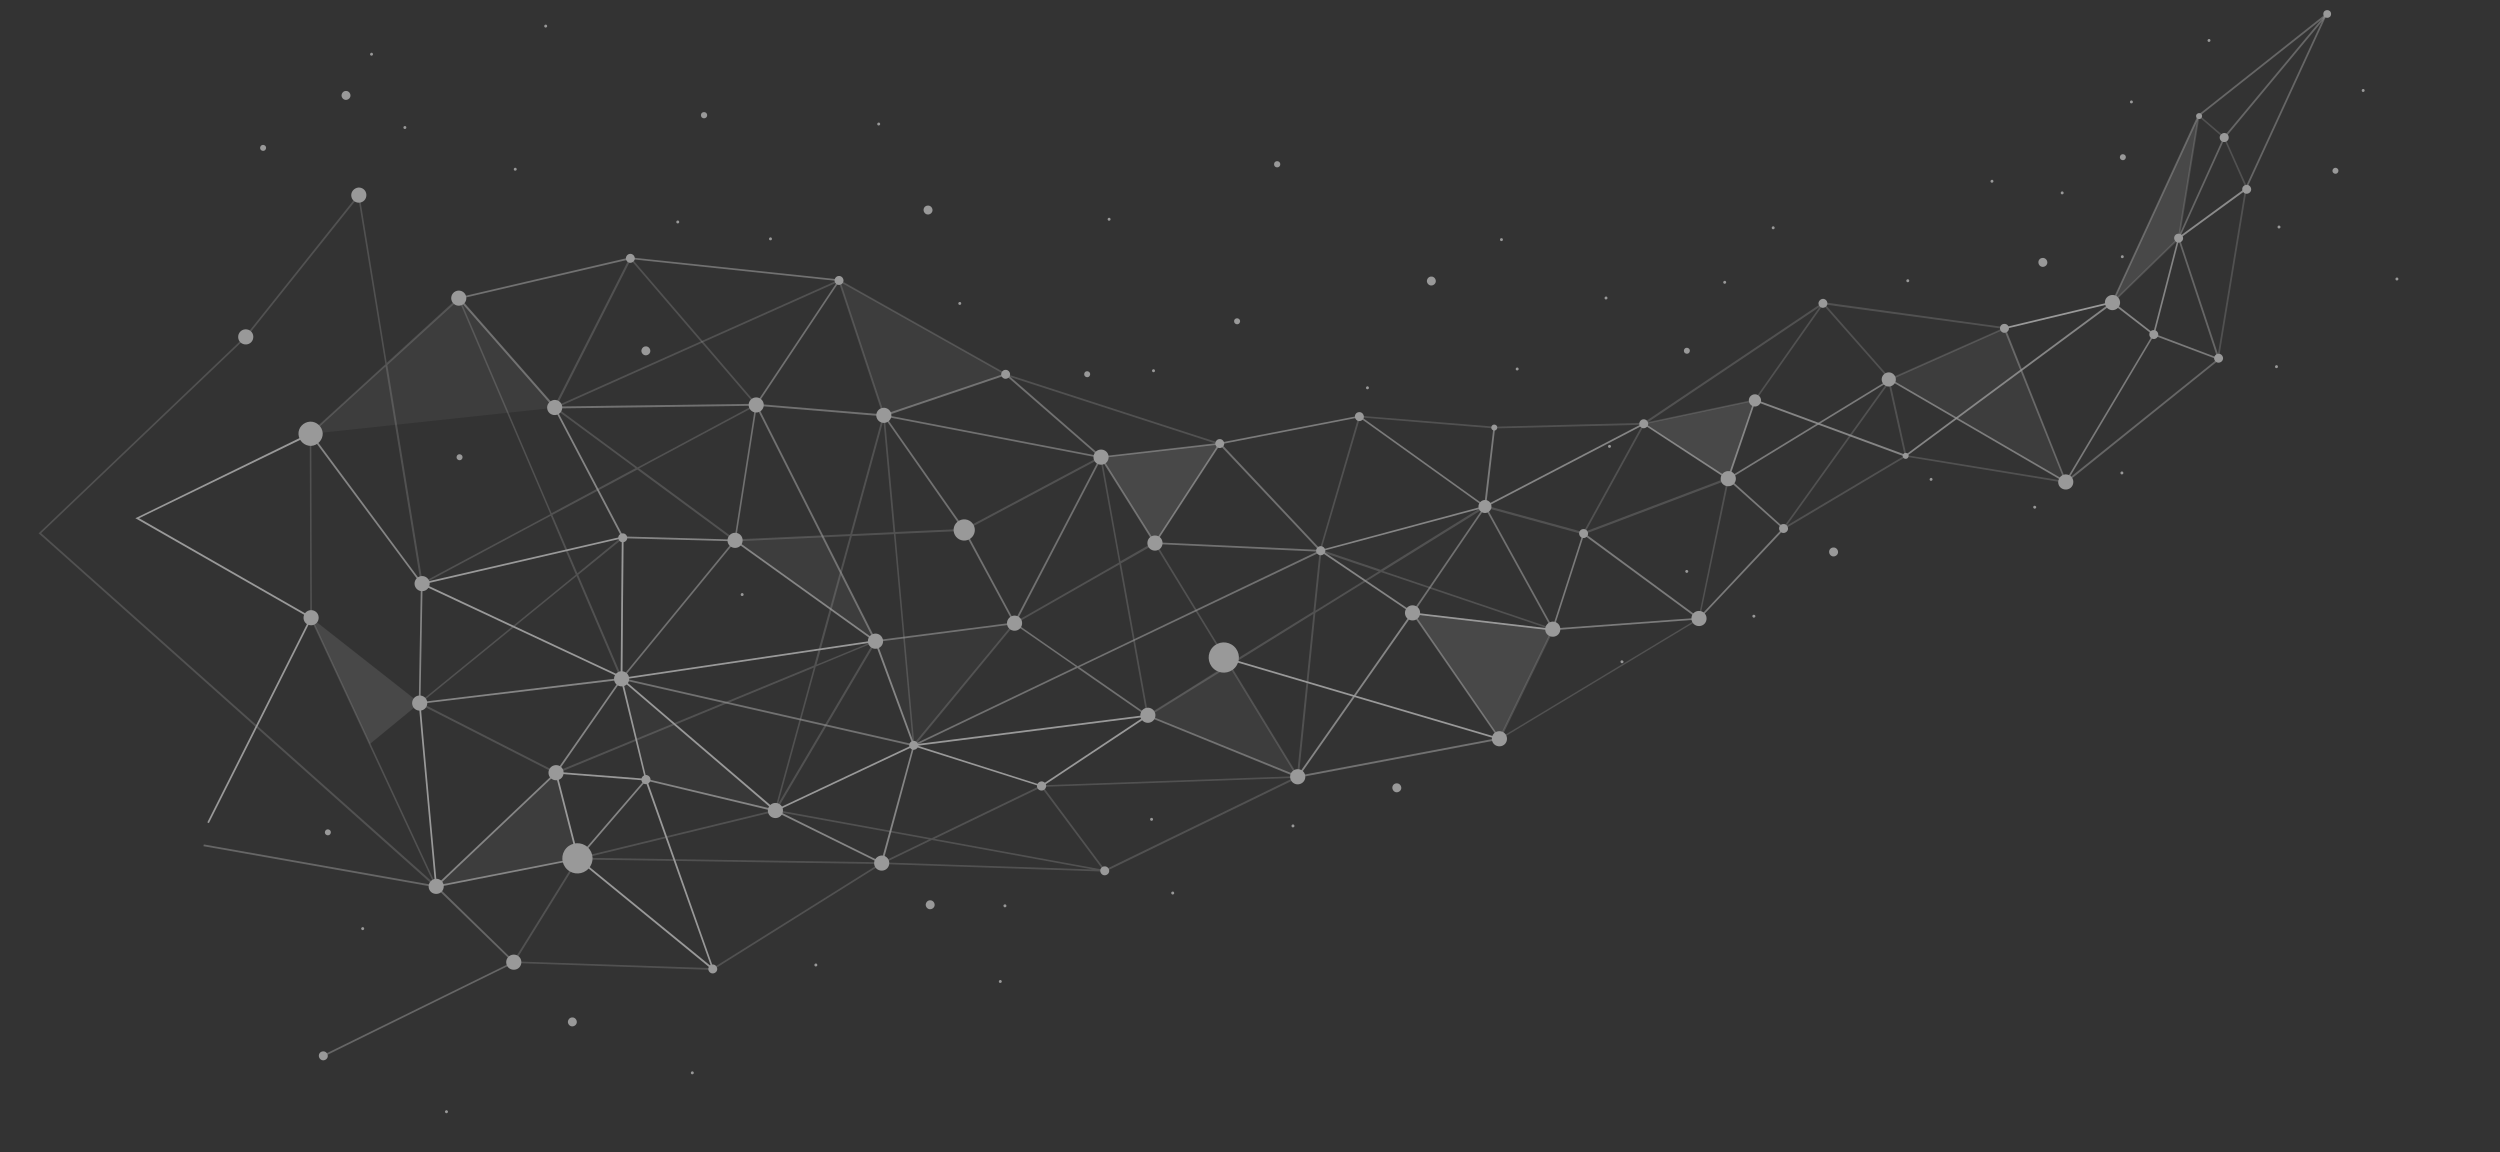 <?xml version="1.0" encoding="utf-8"?>
<!-- Generator: Adobe Illustrator 22.1.0, SVG Export Plug-In . SVG Version: 6.00 Build 0)  -->
<svg version="1.1" id="Layer_1" xmlns="http://www.w3.org/2000/svg" xmlns:xlink="http://www.w3.org/1999/xlink" x="0px" y="0px"
	 viewBox="0 0 1289 594" style="enable-background:new 0 0 1289 594;" xml:space="preserve">
<rect x="0" y="0" width="1289" height="594" fill="#333333" stroke="none"/>
<style type="text/css">
	.st0{opacity:0.5;}
	.st1{opacity:0.1;}
	.st2{fill:#FFFFFF;}
	.st3{opacity:0.2;}
	.st4{opacity:0.3;}
	.st5{opacity:5.000000e-02;}
	.st6{opacity:0.7;}
	.st7{opacity:0.6;}
	.st8{opacity:0.8;}
</style>
<g class="st0">
	<g class="st1">
		<polygon class="st2" points="518.6,193 455.8,214.2 432.7,144.6 		"/>
	</g>
	<g class="st3">
		<polygon class="st2" points="1123.3,122.8 1133.7,59.6 1089.2,156 		"/>
	</g>
	<g class="st3">
		<polygon class="st2" points="904.8,206.4 891,246.9 847.6,218.5 		"/>
	</g>
	<g class="st0">
		
			<rect x="1129.7" y="51.7" transform="matrix(0.418 -0.908 0.908 0.418 638.365 1101.273)" class="st2" width="99" height="0.9"/>
	</g>
	<g class="st4">
		
			<rect x="1106.6" y="140.6" transform="matrix(0.162 -0.987 0.987 0.162 825.156 1254.153)" class="st2" width="89.2" height="0.9"/>
	</g>
	<g class="st1">
		<path class="st2" d="M633.2,342.1c1.8,3.1,35.9,58.4,35.9,58.4L591.7,369L633.2,342.1z"/>
	</g>
	<g class="st5">
		<polygon class="st2" points="523.1,321.3 471.1,384.3 451.4,330.6 		"/>
	</g>
	<g class="st5">
		<polygon class="st2" points="399.8,417.9 320.5,350 333,402 		"/>
	</g>
	<g class="st3">
		<polygon class="st2" points="216.4,362.5 160.4,318.5 190.7,383.6 		"/>
	</g>
	<g class="st1">
		<polygon class="st2" points="286,210.2 236.6,153.8 160.1,223.7 		"/>
	</g>
	<g class="st3">
		<polygon class="st2" points="800.6,324.5 773.1,380.9 728.3,316 		"/>
	</g>
	<g class="st3">
		<polygon class="st2" points="629,228.7 595.5,280 567.7,235.7 		"/>
	</g>
	<g class="st1">
		<polygon class="st2" points="424.1,276.6 379,278.6 451.4,330.6 		"/>
	</g>
	<g class="st1">
		<polygon class="st2" points="286.7,398.4 298,442.7 224.9,457.1 		"/>
	</g>
	<g>
		<path class="st2" d="M563.8,235.9c0.1,2.2,1.9,3.8,4.1,3.7c2.2-0.1,3.8-1.9,3.7-4.1s-1.9-3.8-4.1-3.7
			C565.3,231.9,563.7,233.8,563.8,235.9z"/>
	</g>
	<g>
		
			<ellipse transform="matrix(0.674 -0.738 0.738 0.674 -44.759 576.508)" class="st2" cx="631.4" cy="339" rx="7.8" ry="7.8"/>
	</g>
	<g>
		<path class="st2" d="M970.2,195.8c0.1,2,1.8,3.6,3.8,3.5c2-0.1,3.6-1.8,3.5-3.8c-0.1-2-1.8-3.6-3.8-3.5
			C971.7,192.1,970.1,193.8,970.2,195.8z"/>
	</g>
	<g>
		
			<ellipse transform="matrix(0.674 -0.738 0.738 0.674 -229.834 364.108)" class="st2" cx="298" cy="442.7" rx="7.8" ry="7.8"/>
	</g>
	<g>
		<path class="st2" d="M519.2,321.5c0.1,2.2,1.9,3.8,4.1,3.7c2.2-0.1,3.8-1.9,3.7-4.1c-0.1-2.2-1.9-3.8-4.1-3.7
			C520.8,317.5,519.1,319.4,519.2,321.5z"/>
	</g>
	<g>
		<path class="st2" d="M282.1,210.3c0.1,2.2,1.9,3.8,4.1,3.7c2.2-0.1,3.8-1.9,3.7-4.1s-1.9-3.8-4.1-3.7
			C283.7,206.4,282,208.2,282.1,210.3z"/>
	</g>
	<g>
		<path class="st2" d="M316.6,350.2c0.1,2.2,1.9,3.8,4.1,3.7c2.2-0.1,3.8-1.9,3.7-4.1c-0.1-2.2-1.9-3.8-4.1-3.7
			C318.2,346.2,316.5,348,316.6,350.2z"/>
	</g>
	<g>
		<path class="st2" d="M153.9,223.9c0.2,3.4,3.1,6.1,6.5,6c3.4-0.2,6.1-3.1,6-6.5c-0.2-3.4-3.1-6.1-6.5-6
			C156.4,217.6,153.7,220.5,153.9,223.9z"/>
	</g>
	<g>
		<path class="st2" d="M468.8,384.4c0.1,1.3,1.2,2.3,2.4,2.2c1.3-0.1,2.3-1.2,2.2-2.4c-0.1-1.3-1.2-2.3-2.4-2.2
			C469.7,382.1,468.7,383.1,468.8,384.4z"/>
	</g>
	<g>
		<path class="st2" d="M282.8,398.6c0.1,2.2,1.9,3.8,4.1,3.7c2.2-0.1,3.8-1.9,3.7-4.1c-0.1-2.2-1.9-3.8-4.1-3.7
			C284.4,394.6,282.7,396.4,282.8,398.6z"/>
	</g>
	<g>
		<path class="st2" d="M451,334.5c2.1,0.2,4.1-1.3,4.3-3.5c0.2-2.1-1.3-4.1-3.5-4.3c-2.1-0.2-4.1,1.3-4.3,3.5
			C447.3,332.3,448.8,334.3,451,334.5z"/>
	</g>
	<g>
		<path class="st2" d="M496.6,278.7c3,0.3,5.7-1.9,6-4.9c0.3-3-1.9-5.7-4.9-6c-3-0.3-5.7,1.9-6,4.9
			C491.4,275.7,493.6,278.4,496.6,278.7z"/>
	</g>
	<g>
		<path class="st2" d="M680.7,286.3c1.3,0.1,2.4-0.8,2.6-2.1c0.1-1.3-0.8-2.4-2.1-2.6c-1.3-0.1-2.4,0.8-2.6,2.1
			C678.5,285,679.4,286.1,680.7,286.3z"/>
	</g>
	<g>
		<path class="st2" d="M668.7,404.4c2.1,0.2,4.1-1.3,4.3-3.5c0.2-2.1-1.3-4.1-3.5-4.3c-2.1-0.2-4.1,1.3-4.3,3.5
			C665,402.3,666.6,404.2,668.7,404.4z"/>
	</g>
	<g>
		<path class="st2" d="M890.7,250.7c2.1,0.2,4.1-1.3,4.3-3.5c0.2-2.1-1.3-4.1-3.5-4.3c-2.1-0.2-4.1,1.3-4.3,3.5
			C886.9,248.6,888.5,250.5,890.7,250.7z"/>
	</g>
	<g>
		<path class="st2" d="M1088.8,159.9c2.1,0.2,4.1-1.3,4.3-3.5c0.2-2.1-1.3-4.1-3.5-4.3c-2.1-0.2-4.1,1.3-4.3,3.5
			C1085.1,157.7,1086.6,159.7,1088.8,159.9z"/>
	</g>
	<g>
		<circle class="st2" cx="389.9" cy="208.8" r="3.9"/>
	</g>
	<g>
		<path class="st2" d="M181.1,100.8c0.1,2.2,1.9,3.8,4.1,3.7c2.2-0.1,3.8-1.9,3.7-4.1c-0.1-2.2-1.9-3.8-4.1-3.7
			C182.7,96.9,181,98.7,181.1,100.8z"/>
	</g>
	<g>
		<path class="st2" d="M318.8,277.4c0.1,1.3,1.2,2.3,2.4,2.2c1.3-0.1,2.3-1.2,2.2-2.4c-0.1-1.3-1.2-2.3-2.4-2.2
			C319.7,275.1,318.7,276.1,318.8,277.4z"/>
	</g>
	<g>
		<path class="st2" d="M212.5,362.7c0.1,2.2,1.9,3.8,4.1,3.7c2.2-0.1,3.8-1.9,3.7-4.1c-0.1-2.2-1.9-3.8-4.1-3.7
			C214,358.7,212.4,360.6,212.5,362.7z"/>
	</g>
	<g>
		<path class="st2" d="M769.2,381.1c0.1,2.2,1.9,3.8,4.1,3.7s3.8-1.9,3.7-4.1s-1.9-3.8-4.1-3.7S769.1,378.9,769.2,381.1z"/>
	</g>
	<g>
		<path class="st2" d="M872.1,319.1c0.1,2.2,1.9,3.8,4.1,3.7c2.2-0.1,3.8-1.9,3.7-4.1c-0.1-2.2-1.9-3.8-4.1-3.7
			S872,316.9,872.1,319.1z"/>
	</g>
	<g>
		<path class="st2" d="M1061.2,248.7c0.1,2.2,1.9,3.8,4.1,3.7c2.2-0.1,3.8-1.9,3.7-4.1c-0.1-2.2-1.9-3.8-4.1-3.7
			C1062.8,244.7,1061.2,246.6,1061.2,248.7z"/>
	</g>
	<g>
		<circle class="st2" cx="1199.9" cy="7.2" r="2"/>
	</g>
	<g>
		<path class="st2" d="M814.2,275.2c0.1,1.3,1.2,2.3,2.4,2.2c1.3-0.1,2.3-1.2,2.2-2.4c-0.1-1.3-1.2-2.3-2.4-2.2
			C815.1,272.8,814.1,273.9,814.2,275.2z"/>
	</g>
	<g>
		<path class="st2" d="M1031.2,169.4c0.1,1.3,1.2,2.3,2.4,2.2c1.3-0.1,2.3-1.2,2.2-2.4c-0.1-1.3-1.2-2.3-2.4-2.2
			C1032.1,167,1031.1,168.1,1031.2,169.4z"/>
	</g>
	<g>
		<path class="st2" d="M1121,122.9c0.1,1.3,1.2,2.3,2.4,2.2c1.3-0.1,2.3-1.2,2.2-2.4c-0.1-1.3-1.2-2.3-2.4-2.2
			C1121.9,120.5,1120.9,121.6,1121,122.9z"/>
	</g>
	<g>
		<path class="st2" d="M796.7,324.6c0.1,2.2,1.9,3.8,4.1,3.7c2.2-0.1,3.8-1.9,3.7-4.1c-0.1-2.2-1.9-3.8-4.1-3.7
			C798.3,320.7,796.6,322.5,796.7,324.6z"/>
	</g>
	<g>
		<path class="st2" d="M762.3,261.3c0.1,1.9,1.7,3.3,3.5,3.2c1.9-0.1,3.3-1.7,3.2-3.5c-0.1-1.9-1.7-3.3-3.5-3.2
			S762.2,259.5,762.3,261.3z"/>
	</g>
	<g>
		<path class="st2" d="M724.4,316.2c0.1,2.2,1.9,3.8,4.1,3.7c2.2-0.1,3.8-1.9,3.7-4.1c-0.1-2.2-1.9-3.8-4.1-3.7
			C726,312.2,724.3,314,724.4,316.2z"/>
	</g>
	<g>
		<ellipse transform="matrix(0.963 -0.27 0.27 0.963 -77.594 173.206)" class="st2" cx="591.7" cy="369" rx="3.9" ry="3.9"/>
	</g>
	<g>
		<path class="st2" d="M591.6,280.2c0.1,2.2,1.9,3.8,4.1,3.7c2.2-0.1,3.8-1.9,3.7-4.1c-0.1-2.2-1.9-3.8-4.1-3.7
			C593.1,276.2,591.5,278,591.6,280.2z"/>
	</g>
	<g>
		<ellipse transform="matrix(0.854 -0.52 0.52 0.854 -44.931 268.243)" class="st2" cx="455.8" cy="214.2" rx="3.9" ry="3.9"/>
	</g>
	<g>
		<path class="st2" d="M322.7,133.3c0.1,1.3,1.2,2.3,2.4,2.2c1.3-0.1,2.3-1.2,2.2-2.4c-0.1-1.3-1.2-2.3-2.4-2.2
			C323.7,130.9,322.7,132,322.7,133.3z"/>
	</g>
	<g>
		<path class="st2" d="M516.2,193.1c0.1,1.3,1.2,2.3,2.4,2.2c1.3-0.1,2.3-1.2,2.2-2.4c-0.1-1.3-1.2-2.3-2.4-2.2
			C517.2,190.7,516.2,191.8,516.2,193.1z"/>
	</g>
	<g>
		<path class="st2" d="M698.6,214.9c0.1,1.3,1.2,2.3,2.4,2.2c1.3-0.1,2.3-1.2,2.2-2.4c-0.1-1.3-1.2-2.3-2.4-2.2
			C699.5,212.5,698.5,213.6,698.6,214.9z"/>
	</g>
	<g>
		<path class="st2" d="M365.2,499.7c0.1,1.3,1.2,2.3,2.4,2.2c1.3-0.1,2.3-1.2,2.2-2.4c-0.1-1.3-1.2-2.3-2.4-2.2
			C366.2,497.3,365.2,498.4,365.2,499.7z"/>
	</g>
	<g>
		<path class="st2" d="M164.4,544.5c0.1,1.3,1.2,2.3,2.4,2.2c1.3-0.1,2.3-1.2,2.2-2.4c-0.1-1.3-1.2-2.3-2.4-2.2
			C165.3,542.1,164.3,543.2,164.4,544.5z"/>
	</g>
	<g>
		<path class="st2" d="M567.3,449.1c0.1,1.3,1.2,2.3,2.4,2.2c1.3-0.1,2.3-1.2,2.2-2.4c-0.1-1.3-1.2-2.3-2.4-2.2
			C568.2,446.7,567.2,447.8,567.3,449.1z"/>
	</g>
	<g>
		<path class="st2" d="M717.9,406.3c0.1,1.3,1.2,2.3,2.4,2.2c1.3-0.1,2.3-1.2,2.2-2.4c-0.1-1.3-1.2-2.3-2.4-2.2
			C718.8,403.9,717.8,405,717.9,406.3z"/>
	</g>
	<g>
		<path class="st2" d="M917.3,272.6c0.1,1.3,1.2,2.3,2.4,2.2c1.3-0.1,2.3-1.2,2.2-2.4c-0.1-1.3-1.2-2.3-2.4-2.2
			C918.2,270.2,917.2,271.3,917.3,272.6z"/>
	</g>
	<g>
		<path class="st2" d="M476.2,108.4c0.1,1.3,1.2,2.3,2.4,2.2c1.3-0.1,2.3-1.2,2.2-2.4c-0.1-1.3-1.2-2.3-2.4-2.2
			C477.1,106,476.1,107.1,476.2,108.4z"/>
	</g>
	<g>
		<path class="st2" d="M477.3,466.6c0.1,1.3,1.2,2.3,2.4,2.2c1.3-0.1,2.3-1.2,2.2-2.4c-0.1-1.3-1.2-2.3-2.4-2.2
			C478.3,464.2,477.3,465.3,477.3,466.6z"/>
	</g>
	<g>
		<path class="st2" d="M735.7,145c0.1,1.3,1.2,2.3,2.4,2.2c1.3-0.1,2.3-1.2,2.2-2.4c-0.1-1.3-1.2-2.3-2.4-2.2
			C736.7,142.6,735.7,143.7,735.7,145z"/>
	</g>
	<g>
		<path class="st2" d="M943.1,284.7c0.1,1.3,1.2,2.3,2.4,2.2c1.3-0.1,2.3-1.2,2.2-2.4c-0.1-1.3-1.2-2.3-2.4-2.2
			C944,282.3,943,283.4,943.1,284.7z"/>
	</g>
	<g>
		<path class="st2" d="M1051,135.4c0.1,1.3,1.2,2.3,2.4,2.2c1.3-0.1,2.3-1.2,2.2-2.4c-0.1-1.3-1.2-2.3-2.4-2.2
			C1051.9,133,1050.9,134.1,1051,135.4z"/>
	</g>
	<g>
		<path class="st2" d="M176.1,49.3c0.1,1.3,1.2,2.3,2.4,2.2c1.3-0.1,2.3-1.2,2.2-2.4c-0.1-1.3-1.2-2.3-2.4-2.2
			C177.1,46.9,176.1,48,176.1,49.3z"/>
	</g>
	<g>
		<path class="st2" d="M292.8,527c0.1,1.3,1.2,2.3,2.4,2.2c1.3-0.1,2.3-1.2,2.2-2.4c-0.1-1.3-1.2-2.3-2.4-2.2
			C293.8,524.6,292.8,525.7,292.8,527z"/>
	</g>
	<g>
		<circle class="st2" cx="363" cy="59.4" r="1.6"/>
	</g>
	<g>
		<path class="st2" d="M134.1,76.3c0,0.9,0.8,1.5,1.6,1.5c0.9,0,1.5-0.8,1.5-1.6c0-0.9-0.8-1.5-1.6-1.5
			C134.7,74.7,134.1,75.5,134.1,76.3z"/>
	</g>
	<g>
		<path class="st2" d="M167.5,429.2c0,0.9,0.8,1.5,1.6,1.5c0.9,0,1.5-0.8,1.5-1.6c0-0.9-0.8-1.5-1.6-1.5
			C168.1,427.6,167.5,428.4,167.5,429.2z"/>
	</g>
	<g>
		<circle class="st2" cx="658.5" cy="84.7" r="1.6"/>
	</g>
	<g>
		<path class="st2" d="M235.4,235.8c0,0.9,0.8,1.5,1.6,1.5c0.9,0,1.5-0.8,1.5-1.6c0-0.9-0.8-1.5-1.6-1.5
			C236,234.2,235.4,234.9,235.4,235.8z"/>
	</g>
	<g>
		<path class="st2" d="M636.3,165.7c0,0.9,0.8,1.5,1.6,1.5c0.9,0,1.5-0.8,1.5-1.6c0-0.9-0.8-1.5-1.6-1.5
			C636.9,164.1,636.2,164.9,636.3,165.7z"/>
	</g>
	<g>
		<path class="st2" d="M868.2,180.9c0,0.9,0.8,1.5,1.6,1.5c0.9,0,1.5-0.8,1.5-1.6c0-0.9-0.8-1.5-1.6-1.5
			C868.8,179.3,868.2,180.1,868.2,180.9z"/>
	</g>
	<g>
		<path class="st2" d="M1202.6,88.1c0,0.9,0.8,1.5,1.6,1.5c0.9,0,1.5-0.8,1.5-1.6c0-0.9-0.8-1.5-1.6-1.5
			C1203.3,86.5,1202.6,87.3,1202.6,88.1z"/>
	</g>
	<g>
		<path class="st2" d="M1093,81.1c0,0.9,0.8,1.5,1.6,1.5c0.9,0,1.5-0.8,1.5-1.6c0-0.9-0.8-1.5-1.6-1.5S1093,80.2,1093,81.1z"/>
	</g>
	<g>
		<path class="st2" d="M1132.3,59.9c0,0.9,0.8,1.5,1.6,1.5c0.9,0,1.5-0.8,1.5-1.6c0-0.9-0.8-1.5-1.6-1.5
			C1132.9,58.4,1132.2,59.1,1132.3,59.9z"/>
	</g>
	<g>
		<path class="st2" d="M901.7,206.6c0.1,1.7,1.6,3.1,3.3,3c1.7-0.1,3.1-1.6,3-3.3c-0.1-1.7-1.6-3.1-3.3-3
			C902.9,203.4,901.6,204.9,901.7,206.6z"/>
	</g>
	<g>
		<path class="st2" d="M981,235.1c0,0.9,0.8,1.5,1.6,1.5c0.9,0,1.5-0.8,1.5-1.6c0-0.9-0.8-1.5-1.6-1.5
			C981.6,233.5,981,234.3,981,235.1z"/>
	</g>
	<g>
		<path class="st2" d="M1108.2,172.6c0.1,1.3,1.1,2.2,2.4,2.2c1.3-0.1,2.2-1.1,2.2-2.4c-0.1-1.3-1.1-2.2-2.4-2.2
			C1109.1,170.2,1108.1,171.3,1108.2,172.6z"/>
	</g>
	<g>
		<path class="st2" d="M768.9,220.5c0,0.9,0.8,1.5,1.6,1.5c0.9,0,1.5-0.8,1.5-1.6c0-0.9-0.8-1.5-1.6-1.5
			C769.6,218.9,768.9,219.6,768.9,220.5z"/>
	</g>
	<g>
		<path class="st2" d="M264.9,87.3c0,0.4,0.4,0.8,0.8,0.7c0.4,0,0.8-0.4,0.7-0.8c0-0.4-0.4-0.8-0.8-0.7
			C265.2,86.5,264.9,86.9,264.9,87.3z"/>
	</g>
	<g>
		<path class="st2" d="M571.1,113.1c0,0.4,0.4,0.8,0.8,0.7c0.4,0,0.8-0.4,0.7-0.8c0-0.4-0.4-0.8-0.8-0.7
			C571.4,112.3,571.1,112.6,571.1,113.1z"/>
	</g>
	<g>
		<path class="st2" d="M594,191.2c0,0.4,0.4,0.8,0.8,0.7c0.4,0,0.8-0.4,0.7-0.8c0-0.4-0.4-0.8-0.8-0.7
			C594.3,190.4,593.9,190.8,594,191.2z"/>
	</g>
	<g>
		<path class="st2" d="M773.4,123.6c0,0.4,0.4,0.8,0.8,0.7c0.4,0,0.8-0.4,0.7-0.8c0-0.4-0.4-0.8-0.8-0.7
			C773.7,122.8,773.4,123.1,773.4,123.6z"/>
	</g>
	<g>
		<path class="st2" d="M982.9,144.8c0,0.4,0.4,0.8,0.8,0.7c0.4,0,0.8-0.4,0.7-0.8c0-0.4-0.4-0.8-0.8-0.7
			C983.2,144,982.9,144.3,982.9,144.8z"/>
	</g>
	<g>
		<path class="st2" d="M888.5,145.6c0,0.4,0.4,0.8,0.8,0.7c0.4,0,0.8-0.4,0.7-0.8c0-0.4-0.4-0.8-0.8-0.7
			C888.8,144.8,888.5,145.2,888.5,145.6z"/>
	</g>
	<g>
		<path class="st2" d="M829.1,230.2c0,0.4,0.4,0.8,0.8,0.7c0.4,0,0.8-0.4,0.7-0.8c0-0.4-0.4-0.8-0.8-0.7
			C829.4,229.5,829,229.8,829.1,230.2z"/>
	</g>
	<g>
		<path class="st2" d="M827.3,153.7c0,0.4,0.4,0.8,0.8,0.7c0.4,0,0.8-0.4,0.7-0.8c0-0.4-0.4-0.8-0.8-0.7
			C827.6,152.9,827.3,153.3,827.3,153.7z"/>
	</g>
	<g>
		<path class="st2" d="M913.5,117.5c0,0.4,0.4,0.8,0.8,0.7c0.4,0,0.8-0.4,0.7-0.8c0-0.4-0.4-0.8-0.8-0.7
			C913.8,116.7,913.5,117,913.5,117.5z"/>
	</g>
	<g>
		<path class="st2" d="M1138.2,20.9c0,0.4,0.4,0.8,0.8,0.7c0.4,0,0.8-0.4,0.7-0.8c0-0.4-0.4-0.8-0.8-0.7
			C1138.6,20.1,1138.2,20.5,1138.2,20.9z"/>
	</g>
	<g>
		<path class="st2" d="M1062.5,99.5c0,0.4,0.4,0.8,0.8,0.7c0.4,0,0.8-0.4,0.7-0.8c0-0.4-0.4-0.8-0.8-0.7
			C1062.8,98.7,1062.5,99.1,1062.5,99.5z"/>
	</g>
	<g>
		<path class="st2" d="M1093.5,132.4c0,0.4,0.4,0.8,0.8,0.7c0.4,0,0.8-0.4,0.7-0.8c0-0.4-0.4-0.8-0.8-0.7
			C1093.8,131.6,1093.5,132,1093.5,132.4z"/>
	</g>
	<g>
		<path class="st2" d="M1098.2,52.6c0,0.4,0.4,0.8,0.8,0.7c0.4,0,0.8-0.4,0.7-0.8c0-0.4-0.4-0.8-0.8-0.7
			C1098.5,51.8,1098.2,52.2,1098.2,52.6z"/>
	</g>
	<g>
		<path class="st2" d="M1026.3,93.5c0,0.4,0.4,0.8,0.8,0.7c0.4,0,0.8-0.4,0.7-0.8c0-0.4-0.4-0.8-0.8-0.7
			C1026.6,92.8,1026.3,93.1,1026.3,93.5z"/>
	</g>
	<g>
		<path class="st2" d="M1235.1,143.9c0,0.4,0.4,0.8,0.8,0.7c0.4,0,0.8-0.4,0.7-0.8c0-0.4-0.4-0.8-0.8-0.7
			C1235.4,143.1,1235.1,143.4,1235.1,143.9z"/>
	</g>
	<g>
		<path class="st2" d="M1174.3,117.1c0,0.4,0.4,0.8,0.8,0.7c0.4,0,0.8-0.4,0.7-0.8c0-0.4-0.4-0.8-0.8-0.7
			C1174.6,116.3,1174.3,116.6,1174.3,117.1z"/>
	</g>
	<g>
		<path class="st2" d="M1217.7,46.7c0,0.4,0.4,0.8,0.8,0.7c0.4,0,0.8-0.4,0.7-0.8c0-0.4-0.4-0.8-0.8-0.7
			C1218,45.9,1217.7,46.2,1217.7,46.7z"/>
	</g>
	<g>
		<path class="st2" d="M781.5,190.3c0,0.4,0.4,0.8,0.8,0.7c0.4,0,0.8-0.4,0.7-0.8c0-0.4-0.4-0.8-0.8-0.7
			C781.8,189.5,781.5,189.9,781.5,190.3z"/>
	</g>
	<g>
		<path class="st2" d="M494.1,156.5c0,0.4,0.4,0.8,0.8,0.7c0.4,0,0.8-0.4,0.7-0.8c0-0.4-0.4-0.8-0.8-0.7
			C494.4,155.7,494.1,156.1,494.1,156.5z"/>
	</g>
	<g>
		<path class="st2" d="M348.7,114.5c0,0.4,0.4,0.8,0.8,0.7c0.4,0,0.8-0.4,0.7-0.8c0-0.4-0.4-0.8-0.8-0.7
			C349,113.7,348.7,114,348.7,114.5z"/>
	</g>
	<g>
		<path class="st2" d="M396.5,123.2c0,0.4,0.4,0.8,0.8,0.7c0.4,0,0.8-0.4,0.7-0.8c0-0.4-0.4-0.8-0.8-0.7
			C396.8,122.4,396.5,122.8,396.5,123.2z"/>
	</g>
	<g>
		<path class="st2" d="M452.3,64c0,0.4,0.4,0.8,0.8,0.7c0.4,0,0.8-0.4,0.7-0.8c0-0.4-0.4-0.8-0.8-0.7
			C452.6,63.2,452.3,63.6,452.3,64z"/>
	</g>
	<g>
		<path class="st2" d="M190.8,28c0,0.4,0.4,0.8,0.8,0.7c0.4,0,0.8-0.4,0.7-0.8c0-0.4-0.4-0.8-0.8-0.7
			C191.2,27.2,190.8,27.6,190.8,28z"/>
	</g>
	<g>
		<path class="st2" d="M381.9,306.6c0,0.4,0.4,0.8,0.8,0.7c0.4,0,0.8-0.4,0.7-0.8c0-0.4-0.4-0.8-0.8-0.7
			C382.2,305.8,381.9,306.2,381.9,306.6z"/>
	</g>
	<g>
		<path class="st2" d="M208,65.8c0,0.4,0.4,0.8,0.8,0.7c0.4,0,0.8-0.4,0.7-0.8c0-0.4-0.4-0.8-0.8-0.7C208.3,65,208,65.3,208,65.8z"
			/>
	</g>
	<g>
		<path class="st2" d="M280.6,13.5c0,0.4,0.4,0.8,0.8,0.7c0.4,0,0.8-0.4,0.7-0.8c0-0.4-0.4-0.8-0.8-0.7
			C280.9,12.7,280.6,13.1,280.6,13.5z"/>
	</g>
	<g>
		<path class="st2" d="M419.9,497.6c0,0.4,0.4,0.8,0.8,0.7c0.4,0,0.8-0.4,0.7-0.8c0-0.4-0.4-0.8-0.8-0.7
			C420.2,496.8,419.9,497.1,419.9,497.6z"/>
	</g>
	<g>
		<path class="st2" d="M356.2,553.2c0,0.4,0.4,0.8,0.8,0.7c0.4,0,0.8-0.4,0.7-0.8c0-0.4-0.4-0.8-0.8-0.7
			C356.5,552.4,356.2,552.8,356.2,553.2z"/>
	</g>
	<g>
		<path class="st2" d="M704.3,200c0,0.4,0.4,0.8,0.8,0.7c0.4,0,0.8-0.4,0.7-0.8c0-0.4-0.4-0.8-0.8-0.7
			C704.7,199.2,704.3,199.5,704.3,200z"/>
	</g>
	<g>
		<path class="st2" d="M994.9,247.2c0,0.4,0.4,0.8,0.8,0.7c0.4,0,0.8-0.4,0.7-0.8c0-0.4-0.4-0.8-0.8-0.7
			C995.2,246.5,994.9,246.8,994.9,247.2z"/>
	</g>
	<g>
		<path class="st2" d="M1173,189.1c0,0.4,0.4,0.8,0.8,0.7c0.4,0,0.8-0.4,0.7-0.8c0-0.4-0.4-0.8-0.8-0.7
			C1173.3,188.3,1173,188.7,1173,189.1z"/>
	</g>
	<g>
		<path class="st2" d="M517.4,467.1c0,0.4,0.4,0.8,0.8,0.7c0.4,0,0.8-0.4,0.7-0.8c0-0.4-0.4-0.8-0.8-0.7
			C517.7,466.3,517.3,466.6,517.4,467.1z"/>
	</g>
	<g>
		<path class="st2" d="M515,506.1c0,0.4,0.4,0.8,0.8,0.7c0.4,0,0.8-0.4,0.7-0.8c0-0.4-0.4-0.8-0.8-0.7
			C515.4,505.3,515,505.6,515,506.1z"/>
	</g>
	<g>
		<path class="st2" d="M1093.3,243.9c0,0.4,0.4,0.8,0.8,0.7c0.4,0,0.8-0.4,0.7-0.8c0-0.4-0.4-0.8-0.8-0.7
			C1093.6,243.1,1093.3,243.4,1093.3,243.9z"/>
	</g>
	<g>
		<path class="st2" d="M603.9,460.5c0,0.4,0.4,0.8,0.8,0.7c0.4,0,0.8-0.4,0.7-0.8c0-0.4-0.4-0.8-0.8-0.7
			C604.2,459.7,603.8,460.1,603.9,460.5z"/>
	</g>
	<g>
		<path class="st2" d="M593,422.5c0,0.4,0.4,0.8,0.8,0.7c0.4,0,0.8-0.4,0.7-0.8c0-0.4-0.4-0.8-0.8-0.7
			C593.3,421.7,592.9,422.1,593,422.5z"/>
	</g>
	<g>
		<path class="st2" d="M665.9,425.9c0,0.4,0.4,0.8,0.8,0.7c0.4,0,0.8-0.4,0.7-0.8c0-0.4-0.4-0.8-0.8-0.7
			C666.2,425.1,665.9,425.4,665.9,425.9z"/>
	</g>
	<g>
		<path class="st2" d="M836,340.5c-0.4,0.2-0.6,0.6-0.4,1c0.2,0.4,0.6,0.6,1,0.4c0.4-0.2,0.6-0.6,0.4-1
			C836.8,340.6,836.4,340.4,836,340.5z"/>
	</g>
	<g>
		<path class="st2" d="M869.4,293.9c-0.4,0.2-0.6,0.6-0.4,1c0.2,0.4,0.6,0.6,1,0.4c0.4-0.2,0.6-0.6,0.4-1
			C870.2,294,869.8,293.8,869.4,293.9z"/>
	</g>
	<g>
		<path class="st2" d="M904,317c-0.4,0.2-0.6,0.6-0.4,1c0.2,0.4,0.6,0.6,1,0.4c0.4-0.2,0.6-0.6,0.4-1
			C904.9,317.1,904.4,316.9,904,317z"/>
	</g>
	<g>
		<path class="st2" d="M1048.8,260.8c-0.4,0.2-0.6,0.6-0.4,1c0.2,0.4,0.6,0.6,1,0.4c0.4-0.2,0.6-0.6,0.4-1
			C1049.6,260.9,1049.2,260.7,1048.8,260.8z"/>
	</g>
	<g>
		<path class="st2" d="M186.7,478.1c-0.4,0.2-0.6,0.6-0.4,1c0.2,0.4,0.6,0.6,1,0.4c0.4-0.2,0.6-0.6,0.4-1
			C187.6,478.1,187.1,477.9,186.7,478.1z"/>
	</g>
	<g>
		<path class="st2" d="M229.9,572.5c-0.4,0.2-0.6,0.6-0.4,1c0.2,0.4,0.6,0.6,1,0.4c0.4-0.2,0.6-0.6,0.4-1
			C230.7,572.5,230.3,572.3,229.9,572.5z"/>
	</g>
	<g>
		<path class="st2" d="M559,193c0,0.9,0.8,1.5,1.6,1.5c0.9,0,1.5-0.8,1.5-1.6c0-0.9-0.8-1.5-1.6-1.5C559.6,191.4,559,192.1,559,193z
			"/>
	</g>
	<g>
		<path class="st2" d="M330.7,181c0.1,1.3,1.2,2.3,2.4,2.2c1.3-0.1,2.3-1.2,2.2-2.4c-0.1-1.3-1.2-2.3-2.4-2.2
			C331.7,178.6,330.7,179.7,330.7,181z"/>
	</g>
	<g>
		<path class="st2" d="M430.3,144.7c0.1,1.3,1.2,2.3,2.4,2.2c1.3-0.1,2.3-1.2,2.2-2.4c-0.1-1.3-1.2-2.3-2.4-2.2
			C431.3,142.3,430.3,143.4,430.3,144.7z"/>
	</g>
	<g>
		<path class="st2" d="M1141.6,184.8c0.1,1.3,1.2,2.3,2.4,2.2c1.3-0.1,2.3-1.2,2.2-2.4c-0.1-1.3-1.2-2.3-2.4-2.2
			C1142.6,182.4,1141.6,183.5,1141.6,184.8z"/>
	</g>
	<g>
		<path class="st2" d="M937.6,156.5c0.1,1.3,1.2,2.3,2.4,2.2c1.3-0.1,2.3-1.2,2.2-2.4c-0.1-1.3-1.2-2.3-2.4-2.2
			C938.6,154.2,937.6,155.3,937.6,156.5z"/>
	</g>
	<g>
		<path class="st2" d="M1156.1,97.7c0.1,1.3,1.2,2.3,2.4,2.2c1.3-0.1,2.3-1.2,2.2-2.4c-0.1-1.3-1.2-2.3-2.4-2.2
			C1157,95.4,1156,96.4,1156.1,97.7z"/>
	</g>
	<g>
		<path class="st2" d="M1144.5,70.5c-0.2,1.3,0.6,2.5,1.9,2.7c1.3,0.2,2.5-0.6,2.7-1.9c0.2-1.3-0.6-2.5-1.9-2.7
			C1146,68.4,1144.8,69.3,1144.5,70.5z"/>
	</g>
	<g>
		<path class="st2" d="M626.6,228.8c0.1,1.3,1.2,2.3,2.4,2.2c1.3-0.1,2.3-1.2,2.2-2.4c-0.1-1.3-1.2-2.3-2.4-2.2
			C627.6,226.4,626.6,227.5,626.6,228.8z"/>
	</g>
	<g>
		<path class="st2" d="M845.2,218.6c0.1,1.3,1.2,2.3,2.4,2.2c1.3-0.1,2.3-1.2,2.2-2.4c-0.1-1.3-1.2-2.3-2.4-2.2
			C846.2,216.2,845.2,217.3,845.2,218.6z"/>
	</g>
	<g>
		<path class="st2" d="M536.8,407.6c1.3,0.1,2.4-0.8,2.6-2.1c0.1-1.3-0.8-2.4-2.1-2.6c-1.3-0.1-2.4,0.8-2.6,2.1
			S535.5,407.5,536.8,407.6z"/>
	</g>
	<g>
		<path class="st2" d="M332.8,404.3c1.3,0.1,2.4-0.8,2.6-2.1c0.1-1.3-0.8-2.4-2.1-2.6c-1.3-0.1-2.4,0.8-2.6,2.1
			C330.6,403,331.5,404.2,332.8,404.3z"/>
	</g>
	<g>
		<path class="st2" d="M122.8,173.9c0.1,2.2,1.9,3.8,4.1,3.7c2.2-0.1,3.8-1.9,3.7-4.1c-0.1-2.2-1.9-3.8-4.1-3.7
			C124.4,169.9,122.7,171.7,122.8,173.9z"/>
	</g>
	<g>
		<path class="st2" d="M156.5,318.7c0.1,2.2,1.9,3.8,4.1,3.7s3.8-1.9,3.7-4.1c-0.1-2.2-1.9-3.8-4.1-3.7
			C158.1,314.7,156.4,316.5,156.5,318.7z"/>
	</g>
	<g>
		<path class="st2" d="M395.9,418.1c0.1,2.2,1.9,3.8,4.1,3.7s3.8-1.9,3.7-4.1c-0.1-2.2-1.9-3.8-4.1-3.7
			C397.5,414.1,395.8,416,395.9,418.1z"/>
	</g>
	<g>
		<path class="st2" d="M375.1,278.8c0.1,2.2,1.9,3.8,4.1,3.7c2.2-0.1,3.8-1.9,3.7-4.1c-0.1-2.2-1.9-3.8-4.1-3.7
			C376.7,274.8,375,276.7,375.1,278.8z"/>
	</g>
	<g>
		<path class="st2" d="M450.7,445.2c0.1,2.2,1.9,3.8,4.1,3.7c2.2-0.1,3.8-1.9,3.7-4.1c-0.1-2.2-1.9-3.8-4.1-3.7
			C452.3,441.3,450.6,443.1,450.7,445.2z"/>
	</g>
	<g>
		<path class="st2" d="M221,457.2c0.1,2.2,1.9,3.8,4.1,3.7c2.2-0.1,3.8-1.9,3.7-4.1c-0.1-2.2-1.9-3.8-4.1-3.7
			C222.5,453.3,220.9,455.1,221,457.2z"/>
	</g>
	<g>
		<path class="st2" d="M261,496.3c0.1,2.2,1.9,3.8,4.1,3.7s3.8-1.9,3.7-4.1c-0.1-2.2-1.9-3.8-4.1-3.7
			C262.6,492.3,260.9,494.1,261,496.3z"/>
	</g>
	<g>
		
			<ellipse transform="matrix(0.91 -0.414 0.414 0.91 -42.434 111.722)" class="st2" cx="236.6" cy="153.8" rx="3.9" ry="3.9"/>
	</g>
	<g>
		<ellipse transform="matrix(0.807 -0.591 0.591 0.807 -135.772 186.55)" class="st2" cx="217.5" cy="301" rx="3.9" ry="3.9"/>
	</g>
	<g class="st4">
		<path class="st2" d="M800,324.7L712.1,295l-33.9,21l-8.7,86l-35.7-58.4l-42.4,26.3L577.2,291l-53.8,30.7l-52.6,63.8l-9.9-110.1
			l-21.7,1l-18.2,66.3l31.5-13l-54,91.4l21.1-76.9l-132.7,54.7l-0.2,0.1l-71.2-36.3l81.4-66.4L284,265.9l-66.9,35.8l-18.3-112.8
			l-38.3,35l0.3,94.6l65.3,140.4L20.3,275.3l-0.4-0.3l106.4-101.5l58.9-73.9l14.2,87.5l37.3-34.1l47.7,111.6l43.3-23.2l-42.3-31.2
			l39.5-77.9l65.3,76.1l0.4,0.4l-61.1,32.7l49.6,36.6l59.3-2.7l17.5-63.8l5.7,62.7l35.4-1.6l70.4-37.5l0.5-0.3l9.8,54.5l17.8-10.2
			l38.4,62.9l43.3-26.8l3.3-32.1l31.4,10.6l53.7-33.3l50.9,13.9l75.2-28.5L876.4,319l0,0.2l-104.3,62.9L800,324.7z M890.4,247.6
			l-73.7,27.9l-0.1,0.1l-50.8-13.9l-52.7,32.7l87.7,29.7l0.5,0.2l-27,55.6l101.4-61.1L890.4,247.6z M634.5,343l34.3,56.1l8.4-82.6
			L634.5,343z M595.3,280.6l-17.3,9.9l14,77.8l41.3-25.6L595.3,280.6z M681.3,284.6l-3.1,30.3l32.7-20.3L681.3,284.6z M420.6,343.7
			l-19.5,71l49.2-83.3L420.6,343.7z M567.3,236.4l-70,37.3l-0.1,0l-35.5,1.6l9.7,107.9l51.3-62.1l0.1-0.1l54.2-31L567.3,236.4z
			 M184.7,101.7L127,174L21.2,274.9l202.3,180.3L160,318.7l0-0.1l-0.3-95l0-0.2l39-35.6L184.7,101.7z M438.2,276.4l-59.4,2.7
			l-50.2-37l-43.8,23.4l12.9,30.1l23.8-19.5l-0.6,76.1L297.3,297l-80.2,65.4l69.6,35.5l133.1-54.8L438.2,276.4z M298.1,296.4
			l22,51.4l0.6-69.8L298.1,296.4z M439.4,275.4l21.3-1l-5.2-57.7L439.4,275.4z M236.5,154.6l-36.8,33.6l18.2,112.1l65.9-35.2
			L236.5,154.6z M325.2,134l-38.5,76l42,31l60.5-32.4L325.2,134z"/>
	</g>
	<g class="st6">
		<path class="st2" d="M800,325l16.3-50.6l60.9,44.9L800,325z M801.2,324l73.5-5.4l-58-42.7L801.2,324z"/>
	</g>
	<g>
		
			<rect x="764" y="283.8" transform="matrix(0.116 -0.993 0.993 0.116 357.814 1042.432)" class="st2" width="0.9" height="72.8"/>
	</g>
	<g class="st4">
		<polygon class="st2" points="816.9,275.3 848.4,218 770.5,220 700.6,214.3 700.5,214.6 680.6,282.8 681.4,283 701.3,215.2 
			770.4,220.9 846.8,219 816.1,274.9 		"/>
	</g>
	<g class="st7">
		<path class="st2" d="M669.2,401l-0.1,0l-77.6-31.6l-36-25l-84.2,40.3l-0.1,0.1l-151.5-34.5l58.9-71.9l11.1-71.1l62,122.8l70.7-9.1
			l-25.6-47.4l-42-60l112.7,21.7l0.2-0.4l0.3,0.4l61-7l0.2,0l52,55.3l1.6,0.1L556.5,344l35.4,24.6l77.3,31.4l103.2-19.5L728,316.3
			l-0.2-0.3l38-55.7l35.2,63.9l-0.8,0.4L765.7,262L728.9,316l45,65.2L669.2,401z M523,321.8l-71.9,9.3l-61-120.9l-10.7,68.5l0,0.1
			l-58.1,70.9l149.8,34.1l83.6-40L523,321.8z M595.4,280.5l-0.2,0l-27.5-43.8l-44,84.6l31.9,22.2l123.5-59.1L595.4,280.5z
			 M568.4,236.1l27.3,43.5l84.1,3.9l-51.1-54.3L568.4,236.1z M456.8,214.9l40.8,58.2l25.5,47.3l43.9-84.3L456.8,214.9z"/>
	</g>
	<g>
		<path class="st2" d="M469,384.1l124.5-15.8l-56.2,37.3l-0.2,0.1L469,384.1z M473.2,384.5l63.7,20.3l52.8-35.1L473.2,384.5z"/>
	</g>
	<g>
		<line class="st2" x1="126.3" y1="173.7" x2="127.2" y2="173.7"/>
	</g>
	<g>
		<polygon class="st2" points="298.5,442.6 287.3,398.9 333.6,402.5 320.9,349.9 320,350.1 332.5,401.5 286.1,397.9 297.6,442.8 		
			"/>
	</g>
	<g>
		<path class="st2" d="M225.3,457c-0.1-0.9-8.3-90.7-8.5-94.5l-0.9,0c0.2,3.9,8.2,90.8,8.5,94.5L225.3,457z"/>
	</g>
	<g class="st8">
		<polygon class="st2" points="454.9,445.7 455.1,445.2 471.6,384.3 471.6,384.2 451.8,330.3 451.6,330.2 379.1,278.2 379,278.2 
			321.4,276.6 286.4,210 285.6,210.4 320.8,277.5 378.8,279.1 451,330.9 470.7,384.4 454.3,444.4 399.9,417.5 332.9,401.5 
			297.8,442.3 226.3,456.3 287.1,398.7 321.4,349.4 216.8,362 217.9,300.8 217.8,300.7 160.5,223.4 159.7,223.9 217,301.1 
			215.9,363 319.5,350.6 286.4,398.1 223.4,457.8 298.3,443.1 333.2,402.5 399.6,418.4 		"/>
	</g>
	<g>
		<polygon class="st2" points="399.7,418.5 400,418.3 471.3,384.7 470.9,383.9 399.9,417.4 321.5,350.3 451.4,331 451.3,330.1 
			319.4,349.7 		"/>
	</g>
	<g>
		<path class="st2" d="M217.3,301.4l-1.2-0.6l105.4-24.3l-0.6,73.4L217.3,301.4z M218.9,301.1L320,348.5l0.6-70.9L218.9,301.1z"/>
	</g>
	<g>
		<polygon class="st2" points="107.7,424.4 161,318.3 160.6,318.1 71.7,267.2 160.3,224.1 159.9,223.2 69.8,267.2 70.5,267.6 
			159.8,318.7 106.9,424 		"/>
	</g>
	<g class="st6">
		<polygon class="st2" points="766.1,262 770.9,220.5 770,220.4 765.3,260.4 701,214.3 628.7,228.3 628.6,228.4 595.1,279.8 
			595.8,280.3 629.2,229.1 700.8,215.2 		"/>
	</g>
	<g class="st4">
		<path class="st2" d="M569.6,449.4l-114.9-3.9l-160.2-2.4l105.2-25.6l0.1,0l80.5,14.7l56.5-27.3l0.1,0l134.3-4.8l-100.9,49.1
			l0.4,0.5L569.6,449.4z M537.9,405.7l31.8,42.7l97.2-47.3L537.9,405.7z M481.8,432.5l86.8,15.9l-31.7-42.5L481.8,432.5z
			 M456.5,444.7l107,3.6l-83.1-15.2L456.5,444.7z M399.8,418.4l-98.2,23.9l153,2.3l24.4-11.8L399.8,418.4z"/>
	</g>
	<g class="st4">
		<polygon class="st2" points="518.3,193.3 518.8,192.6 431.9,143.7 455.3,214.4 456.2,214.1 433.5,145.6 		"/>
	</g>
	<g class="st7">
		<path class="st2" d="M518.5,193.5l-62.6,21.2l-0.1,0l-65.9-5.5l-103.9,1.4l-0.2,0l-50.1-57.1l89.2-20.8l0.1,0l107.7,11.4l0.7,0.1
			l-42.7,64.1l65,5.4l63-21.3l49.3,43l-0.6,0.7L518.5,193.5z M325.1,133.6l-87.6,20.4l48.8,55.6l103.4-1.4l42.2-63.3L325.1,133.6z"
			/>
	</g>
	<g class="st4">
		<polygon class="st2" points="367.7,500.1 367.8,500 454.9,445.4 454.4,444.7 367.4,499.2 265.7,495.7 298.4,443 297.6,442.5 
			264.1,496.5 		"/>
	</g>
	<g>
		<polygon class="st2" points="368.5,501 333.5,401.8 332.6,402.1 366.6,498.2 298.3,442.4 297.7,443.1 		"/>
	</g>
	<g class="st0">
		<polygon class="st2" points="166.9,544.8 265.7,496.2 225.1,456.6 224.9,456.6 105.1,435.4 104.9,436.3 224.6,457.5 264.2,496 
			166.5,544 		"/>
	</g>
	<g>
		
			<rect x="701.8" y="286.1" transform="matrix(0.283 -0.959 0.959 0.283 158.264 931.659)" class="st2" width="0.9" height="147.8"/>
	</g>
	<g class="st4">
		
			<rect x="573.3" y="152.8" transform="matrix(0.308 -0.951 0.951 0.308 196.434 691.715)" class="st2" width="0.9" height="116"/>
	</g>
	<g class="st8">
		<polygon class="st2" points="669.5,400.8 729,315.9 682,284.1 765.9,261.6 765.9,261.6 847.6,219 891.3,247.6 905.1,207 
			982.6,235.6 982.8,235.4 1089.2,156.6 1110.7,173.2 1123.7,123 1158.7,97.5 1158.2,96.7 1122.9,122.5 1122.9,122.7 1110.2,171.7 
			1089.2,155.4 982.5,234.5 904.6,205.8 890.8,246.2 847.6,218 847.4,218.1 765.5,260.8 679.9,283.8 727.7,316.1 668.7,400.3 		"/>
	</g>
	<g class="st4">
		<polygon class="st2" points="1123.8,122.8 1134.1,59.7 1133.2,59.5 1122.9,122.7 		"/>
	</g>
	<g class="st0">
		<polygon class="st2" points="1065,249.3 1144.5,185.3 1123.8,122.8 1147.2,71.2 1200.2,7.5 1199.5,6.9 1146.4,70.7 1146.4,70.8 
			1122.9,122.7 1122.9,122.9 1143.4,185 1065.3,247.8 1034,169.1 1033.1,169.5 		"/>
	</g>
	<g class="st4">
		<polygon class="st2" points="920,272.7 975.2,195.8 975,195.5 940.3,156.1 939.6,156.7 974.1,195.8 919.3,272.2 		"/>
	</g>
	<g class="st6">
		<polygon class="st2" points="1065.3,249.1 1110.6,173 1143.8,185.5 1144.1,184.7 1110.3,171.9 1065,247.9 974.6,195.3 
			890.3,246.8 919,272.5 875.7,318.6 876.3,319.2 920.3,272.5 891.8,246.9 974.6,196.3 		"/>
	</g>
	<g class="st4">
		<polygon class="st2" points="1065.1,249 1065.2,248.1 982.5,234.6 982.3,234.7 919.4,272.1 919.9,272.9 982.7,235.5 		"/>
	</g>
	<g class="st4">
		<polygon class="st2" points="1089.5,156.3 1123.7,123.1 1159,97.2 1147.1,70.6 1133.9,59.3 1133.4,59.9 1146.5,71.2 1157.9,96.9 
			1123.1,122.4 1088.9,155.7 		"/>
	</g>
	<g class="st4">
		<polygon class="st2" points="983,234.9 974.4,196.1 1033.7,169.7 1033.4,168.9 973.3,195.6 982.1,235.1 		"/>
	</g>
	<g>
		
			<rect x="1032.8" y="162.2" transform="matrix(0.973 -0.233 0.233 0.973 -8.71 251.48)" class="st2" width="57.2" height="0.9"/>
	</g>
	<g class="st4">
		<path class="st2" d="M940.2,156.9l-35,49.7l-0.1,0.1l-59.7,12.6l94.3-63.3l0.1-0.2l93.8,12.9l-0.1,0.9L940.2,156.9z M849.8,217.6
			l54.8-11.6l33.6-47.8L849.8,217.6z"/>
	</g>
	<g class="st0">
		<polygon class="st2" points="1089.6,156.2 1134,59.9 1200.1,7.6 1199.6,6.8 1133.3,59.3 1133.2,59.4 1088.8,155.8 		"/>
	</g>
	<g class="st1">
		<polygon class="st2" points="1033.5,169.3 973.9,195.8 1065.1,248.5 		"/>
	</g>
	<g class="st4">
		
			<rect x="279.1" y="176.9" transform="matrix(0.913 -0.408 0.408 0.913 -41.106 162.093)" class="st2" width="160.6" height="0.9"/>
	</g>
</g>
</svg>
